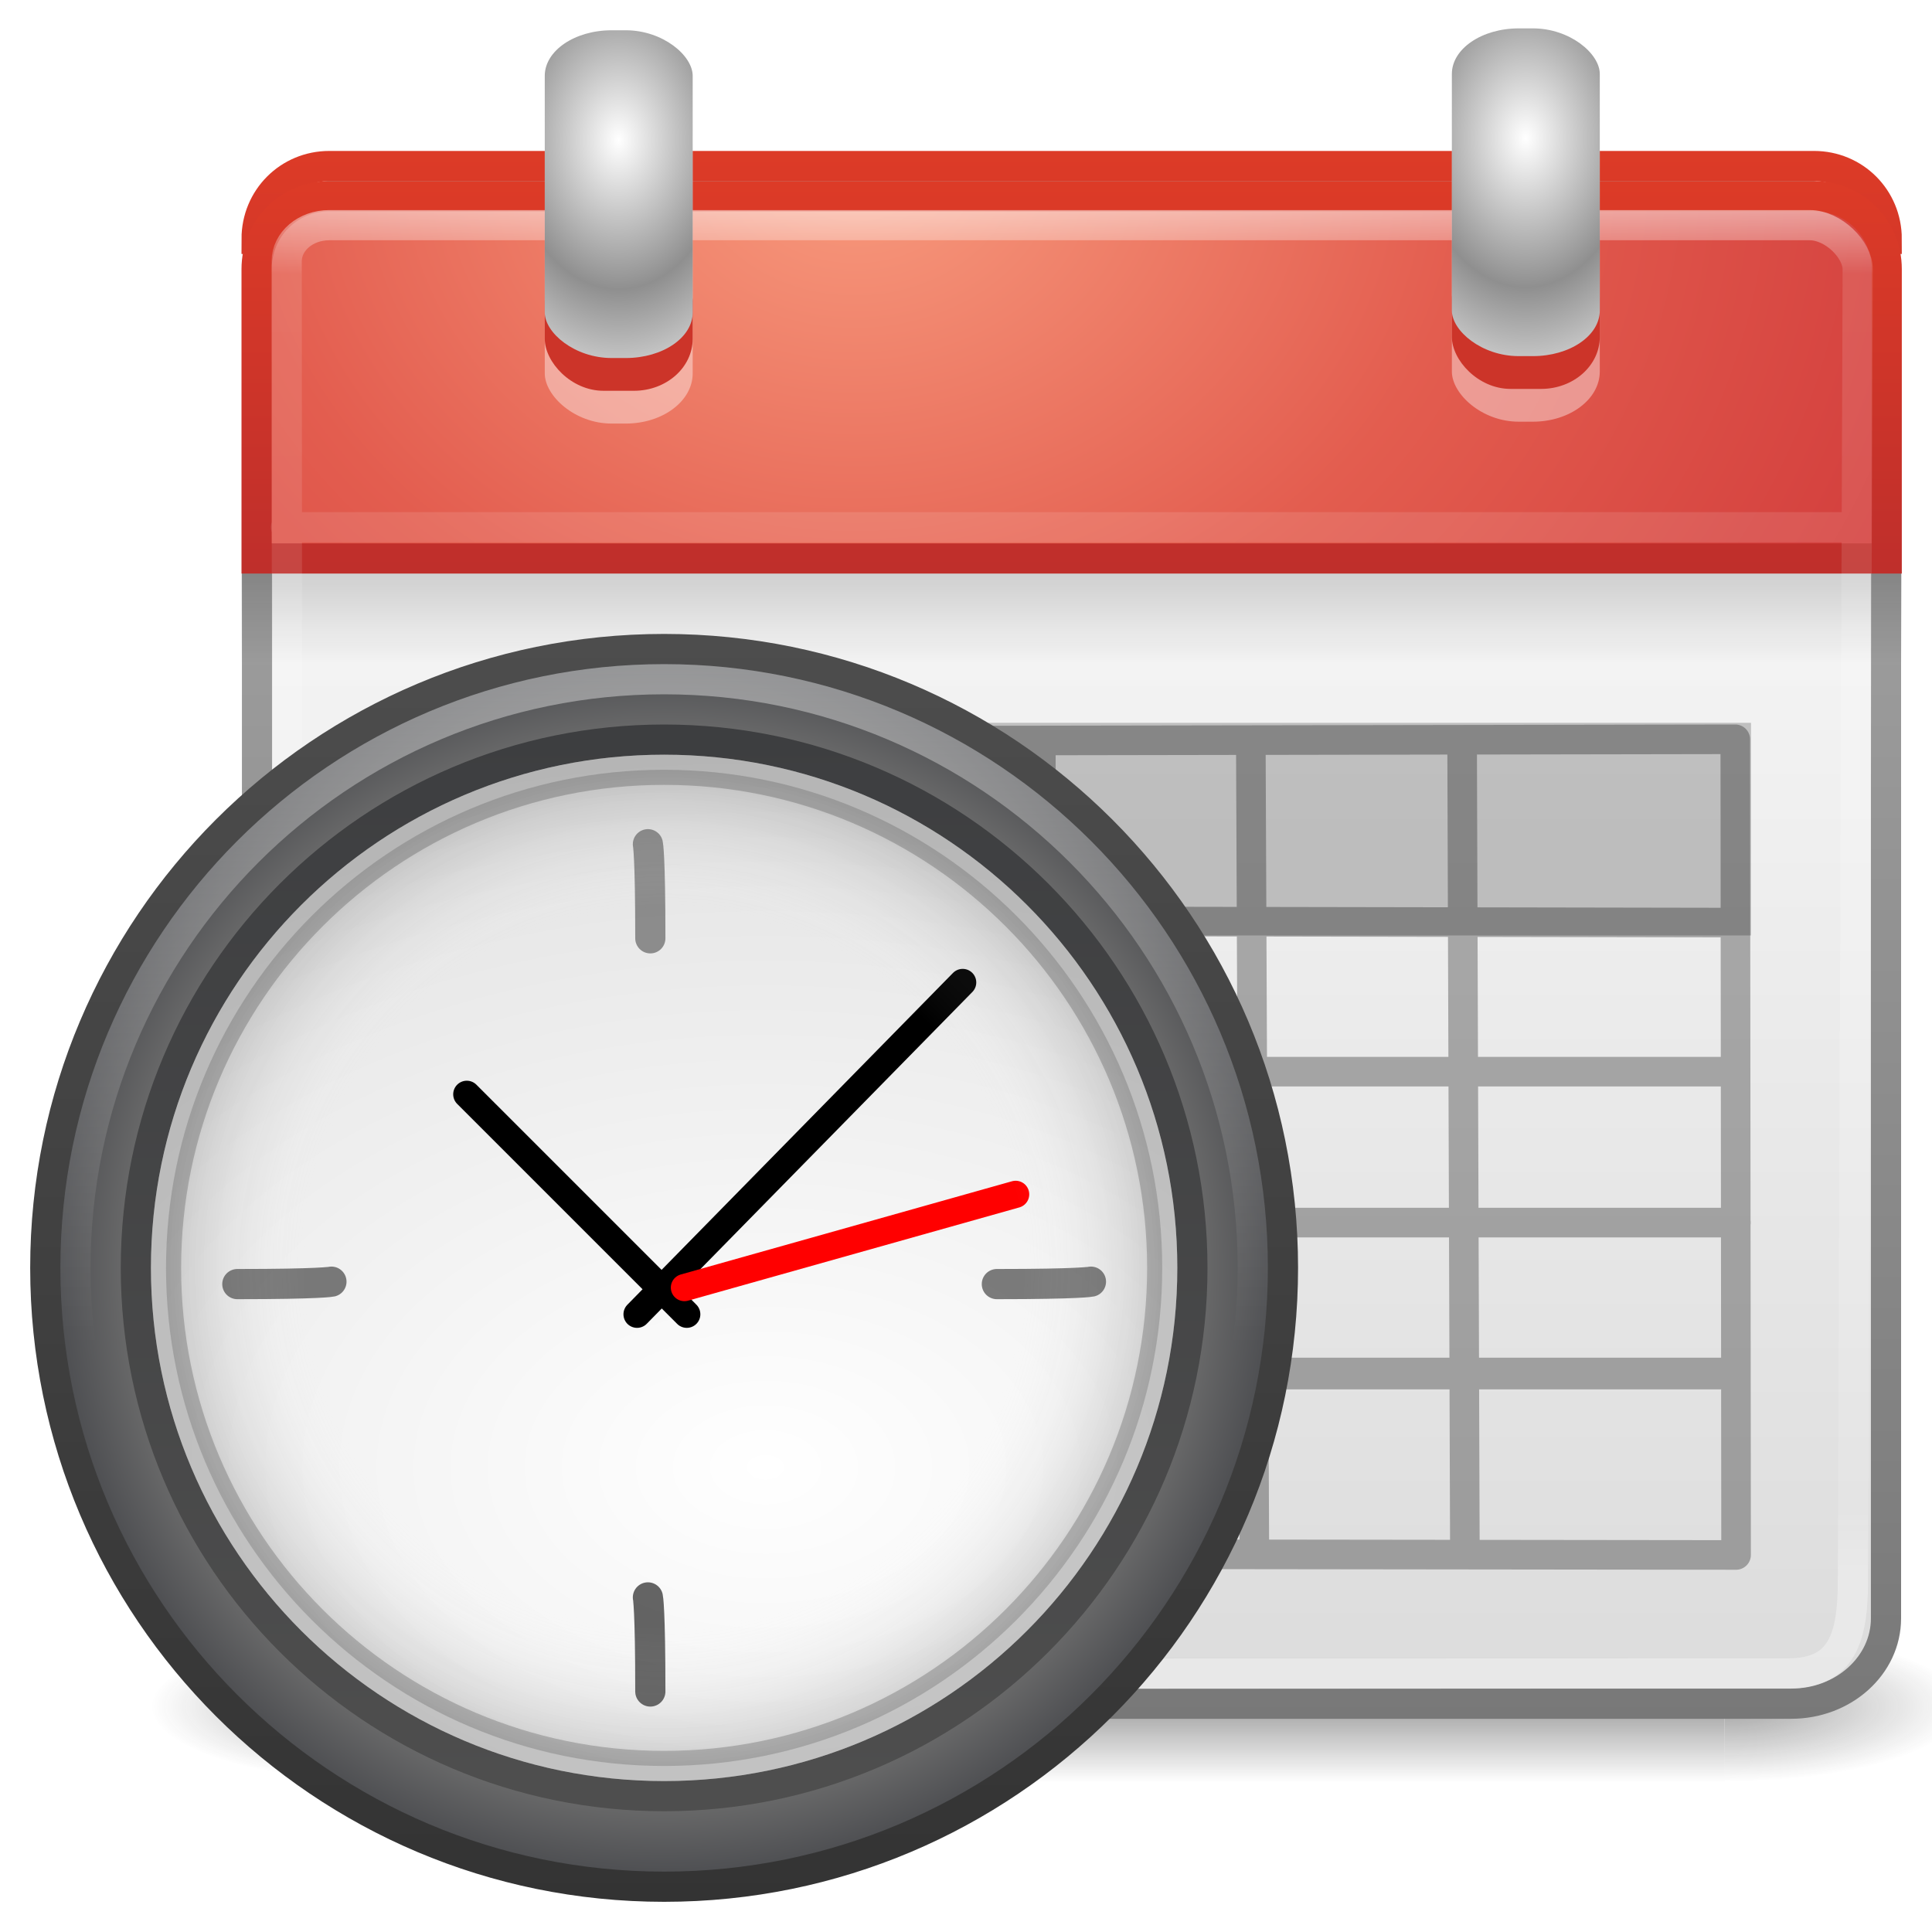 <?xml version="1.0" encoding="UTF-8" standalone="no"?>
<!-- Created with Inkscape (http://www.inkscape.org/) -->

<svg
   xmlns:dc="http://purl.org/dc/elements/1.1/"
   xmlns:cc="http://creativecommons.org/ns#"
   xmlns:rdf="http://www.w3.org/1999/02/22-rdf-syntax-ns#"
   xmlns:svg="http://www.w3.org/2000/svg"
   xmlns="http://www.w3.org/2000/svg"
   xmlns:xlink="http://www.w3.org/1999/xlink"
   xmlns:sodipodi="http://sodipodi.sourceforge.net/DTD/sodipodi-0.dtd"
   xmlns:inkscape="http://www.inkscape.org/namespaces/inkscape"
   width="64px"
   height="64px"
   id="svg3998"
   version="1.1"
   inkscape:version="0.48.4 r9939"
   sodipodi:docname="ximian-evolution-calendar.svg">
  <defs
     id="defs4000">
    <radialGradient
       inkscape:collect="always"
       xlink:href="#linearGradient3520-7-3"
       id="radialGradient3126"
       gradientUnits="userSpaceOnUse"
       gradientTransform="matrix(1.782,-2.869678e-8,6.124942e-8,2.47,22.593,-4.571)"
       spreadMethod="reflect"
       cx="14"
       cy="4.918"
       fx="14"
       fy="4.918"
       r="2" />
    <linearGradient
       id="linearGradient3520-7-3">
      <stop
         id="stop3522-6-2"
         style="stop-color:#ffffff;stop-opacity:1"
         offset="0" />
      <stop
         id="stop3524-4-7"
         style="stop-color:#8f8f8f;stop-opacity:1"
         offset="1" />
    </linearGradient>
    <radialGradient
       inkscape:collect="always"
       xlink:href="#linearGradient3520-7"
       id="radialGradient3131"
       gradientUnits="userSpaceOnUse"
       gradientTransform="matrix(1.782,-2.869678e-8,6.124942e-8,2.47,-7.457,-4.508)"
       spreadMethod="reflect"
       cx="14"
       cy="4.918"
       fx="14"
       fy="4.918"
       r="2" />
    <linearGradient
       id="linearGradient3520-7">
      <stop
         id="stop3522-6"
         style="stop-color:#ffffff;stop-opacity:1"
         offset="0" />
      <stop
         id="stop3524-4"
         style="stop-color:#8f8f8f;stop-opacity:1"
         offset="1" />
    </linearGradient>
    <linearGradient
       y2="43"
       x2="24"
       y1="5"
       x1="24"
       gradientTransform="matrix(1.41,0,0,1.198,-1.256,3.868)"
       gradientUnits="userSpaceOnUse"
       id="linearGradient3844"
       xlink:href="#linearGradient3879-8-9"
       inkscape:collect="always" />
    <linearGradient
       id="linearGradient3879-8-9">
      <stop
         id="stop3881-3-3"
         style="stop-color:#ffffff;stop-opacity:1"
         offset="0" />
      <stop
         id="stop3883-9-8"
         style="stop-color:#ffffff;stop-opacity:0.235"
         offset="0.049" />
      <stop
         id="stop3885-1-1"
         style="stop-color:#ffffff;stop-opacity:0.157"
         offset="0.951" />
      <stop
         id="stop3887-7-0"
         style="stop-color:#ffffff;stop-opacity:0.392"
         offset="1" />
    </linearGradient>
    <linearGradient
       y2="19.963"
       x2="23.954"
       y1="15.999"
       x1="23.954"
       gradientTransform="matrix(1.375,0,0,0.75,-0.5,10)"
       gradientUnits="userSpaceOnUse"
       id="linearGradient3066"
       xlink:href="#linearGradient3510"
       inkscape:collect="always" />
    <linearGradient
       id="linearGradient3510">
      <stop
         id="stop3512"
         style="stop-color:#000000;stop-opacity:1"
         offset="0" />
      <stop
         id="stop3514"
         style="stop-color:#000000;stop-opacity:0"
         offset="1" />
    </linearGradient>
    <radialGradient
       inkscape:collect="always"
       xlink:href="#linearGradient3357-2"
       id="radialGradient3142"
       gradientUnits="userSpaceOnUse"
       gradientTransform="matrix(0,2.099,-2.569,-8.4391717e-8,44.755,1.42)"
       cx="3.305"
       cy="7.565"
       fx="3.305"
       fy="7.565"
       r="20" />
    <linearGradient
       id="linearGradient3357-2">
      <stop
         id="stop3359-7"
         style="stop-color:#f89b7e;stop-opacity:1"
         offset="0" />
      <stop
         id="stop3361-4"
         style="stop-color:#e35d4f;stop-opacity:1"
         offset="0.397" />
      <stop
         id="stop3363-5"
         style="stop-color:#c6262e;stop-opacity:1"
         offset="1" />
    </linearGradient>
    <linearGradient
       inkscape:collect="always"
       xlink:href="#linearGradient2490-9"
       id="linearGradient3144"
       gradientUnits="userSpaceOnUse"
       gradientTransform="matrix(1.086,0,0,1.088,0.613,4.603)"
       x1="24"
       y1="43.67"
       x2="24"
       y2="3.899" />
    <linearGradient
       id="linearGradient2490-9">
      <stop
         id="stop2492-5"
         style="stop-color:#791235;stop-opacity:1"
         offset="0" />
      <stop
         id="stop2494-8"
         style="stop-color:#dd3b27;stop-opacity:1"
         offset="1" />
    </linearGradient>
    <linearGradient
       y2="3.899"
       x2="24"
       y1="43.67"
       x1="24"
       gradientTransform="matrix(1.086,0,0,1.088,0.613,3.603)"
       gradientUnits="userSpaceOnUse"
       id="linearGradient3862"
       xlink:href="#linearGradient2490-9-6"
       inkscape:collect="always" />
    <linearGradient
       id="linearGradient2490-9-6">
      <stop
         id="stop2492-5-6"
         style="stop-color:#791235;stop-opacity:1"
         offset="0" />
      <stop
         id="stop2494-8-8"
         style="stop-color:#dd3b27;stop-opacity:1"
         offset="1" />
    </linearGradient>
    <linearGradient
       inkscape:collect="always"
       xlink:href="#linearGradient3879-8"
       id="linearGradient3139"
       gradientUnits="userSpaceOnUse"
       gradientTransform="matrix(1.41,0,0,1.198,-1.256,3.868)"
       x1="24"
       y1="5"
       x2="24"
       y2="43" />
    <linearGradient
       id="linearGradient3879-8">
      <stop
         id="stop3881-3"
         style="stop-color:#ffffff;stop-opacity:1"
         offset="0" />
      <stop
         id="stop3883-9"
         style="stop-color:#ffffff;stop-opacity:0.235"
         offset="0.049" />
      <stop
         id="stop3885-1"
         style="stop-color:#ffffff;stop-opacity:0.157"
         offset="0.951" />
      <stop
         id="stop3887-7"
         style="stop-color:#ffffff;stop-opacity:0.392"
         offset="1" />
    </linearGradient>
    <linearGradient
       inkscape:collect="always"
       xlink:href="#linearGradient3600-8"
       id="linearGradient3147"
       gradientUnits="userSpaceOnUse"
       gradientTransform="matrix(1.406,0,0,1.266,-0.815,3.12)"
       x1="19.36"
       y1="16.138"
       x2="19.36"
       y2="44.984" />
    <linearGradient
       id="linearGradient3600-8">
      <stop
         id="stop3602-9"
         style="stop-color:#f4f4f4;stop-opacity:1"
         offset="0" />
      <stop
         id="stop3604-0"
         style="stop-color:#dbdbdb;stop-opacity:1"
         offset="1" />
    </linearGradient>
    <linearGradient
       inkscape:collect="always"
       xlink:href="#linearGradient3104-6"
       id="linearGradient3149"
       gradientUnits="userSpaceOnUse"
       gradientTransform="matrix(1.406,0,0,1.266,-0.815,4.345)"
       x1="24"
       y1="44"
       x2="24"
       y2="3.89" />
    <linearGradient
       id="linearGradient3104-6">
      <stop
         id="stop3106-5"
         style="stop-color:#787878;stop-opacity:1"
         offset="0" />
      <stop
         id="stop3108-8"
         style="stop-color:#aaaaaa;stop-opacity:1"
         offset="1" />
    </linearGradient>
    <radialGradient
       cx="4.993"
       cy="43.5"
       r="2.5"
       fx="4.993"
       fy="43.5"
       id="radialGradient2873-966-168-714"
       xlink:href="#linearGradient3688-166-749-654"
       gradientUnits="userSpaceOnUse"
       gradientTransform="matrix(2.004,0,0,1.4,27.988,-17.4)" />
    <linearGradient
       id="linearGradient3688-166-749-654">
      <stop
         id="stop3088"
         style="stop-color:#181818;stop-opacity:1"
         offset="0" />
      <stop
         id="stop3090"
         style="stop-color:#181818;stop-opacity:0"
         offset="1" />
    </linearGradient>
    <radialGradient
       cx="4.993"
       cy="43.5"
       r="2.5"
       fx="4.993"
       fy="43.5"
       id="radialGradient2875-742-326-419"
       xlink:href="#linearGradient3688-464-309-604"
       gradientUnits="userSpaceOnUse"
       gradientTransform="matrix(2.004,0,0,1.4,-20.012,-104.4)" />
    <linearGradient
       id="linearGradient3688-464-309-604">
      <stop
         id="stop3094"
         style="stop-color:#181818;stop-opacity:1"
         offset="0" />
      <stop
         id="stop3096"
         style="stop-color:#181818;stop-opacity:0"
         offset="1" />
    </linearGradient>
    <linearGradient
       x1="25.058"
       y1="47.028"
       x2="25.058"
       y2="39.999"
       id="linearGradient2877-634-617-908"
       xlink:href="#linearGradient3702-501-757-795"
       gradientUnits="userSpaceOnUse" />
    <linearGradient
       id="linearGradient3702-501-757-795">
      <stop
         id="stop3100"
         style="stop-color:#181818;stop-opacity:0"
         offset="0" />
      <stop
         id="stop3102"
         style="stop-color:#181818;stop-opacity:1"
         offset="0.5" />
      <stop
         id="stop3104"
         style="stop-color:#181818;stop-opacity:0"
         offset="1" />
    </linearGradient>
    <radialGradient
       gradientTransform="matrix(2.165,0,0,0.753,-111.565,36.518)"
       gradientUnits="userSpaceOnUse"
       xlink:href="#linearGradient8838"
       id="radialGradient3225"
       fy="4.625"
       fx="62.625"
       r="10.625"
       cy="4.625"
       cx="62.625" />
    <linearGradient
       id="linearGradient8838">
      <stop
         offset="0"
         style="stop-color:#000000;stop-opacity:1"
         id="stop8840" />
      <stop
         offset="1"
         style="stop-color:#000000;stop-opacity:0"
         id="stop8842" />
    </linearGradient>
    <radialGradient
       gradientTransform="matrix(0.953,0,0,0.953,1.124,1.123)"
       gradientUnits="userSpaceOnUse"
       xlink:href="#linearGradient3334-995-903-143-677-209-356-728"
       id="radialGradient3220"
       fy="24.003"
       fx="24.012"
       r="21"
       cy="24.003"
       cx="24.012" />
    <linearGradient
       id="linearGradient3334-995-903-143-677-209-356-728">
      <stop
         offset="0"
         style="stop-color:#808080;stop-opacity:1"
         id="stop5026" />
      <stop
         offset="0.873"
         style="stop-color:#6d6d6d;stop-opacity:1"
         id="stop5028" />
      <stop
         offset="1"
         style="stop-color:#4f5053;stop-opacity:1"
         id="stop5030" />
    </linearGradient>
    <linearGradient
       gradientUnits="userSpaceOnUse"
       xlink:href="#linearGradient3227"
       id="linearGradient3222"
       y2="45.184"
       x2="7.554"
       y1="3"
       x1="7.554" />
    <linearGradient
       id="linearGradient3227">
      <stop
         offset="0"
         style="stop-color:#4d4d4d;stop-opacity:1"
         id="stop3229" />
      <stop
         offset="1"
         style="stop-color:#333333;stop-opacity:1"
         id="stop3231" />
    </linearGradient>
    <radialGradient
       gradientTransform="matrix(1.7637903e-8,1.773,-2.659,2.6451386e-8,59.48,-17.999)"
       gradientUnits="userSpaceOnUse"
       xlink:href="#linearGradient3268"
       id="radialGradient3215"
       fy="12.08"
       fx="27.412"
       r="18"
       cy="12.08"
       cx="27.412" />
    <linearGradient
       id="linearGradient3268">
      <stop
         offset="0"
         style="stop-color:#ffffff;stop-opacity:1"
         id="stop3270" />
      <stop
         offset="1"
         style="stop-color:#d8d8d8;stop-opacity:1"
         id="stop3272" />
    </linearGradient>
    <linearGradient
       gradientTransform="matrix(1.061,0,0,1.061,-1.455,-1.455)"
       gradientUnits="userSpaceOnUse"
       xlink:href="#linearGradient2480"
       id="linearGradient3217"
       y2="40.32"
       x2="29.05"
       y1="7.028"
       x1="29.05" />
    <linearGradient
       id="linearGradient2480">
      <stop
         offset="0"
         style="stop-color:#3d3e40;stop-opacity:1"
         id="stop2482" />
      <stop
         offset="1"
         style="stop-color:#4e4e4e;stop-opacity:1"
         id="stop2484" />
    </linearGradient>
    <linearGradient
       gradientTransform="translate(-0.398,0.398)"
       gradientUnits="userSpaceOnUse"
       xlink:href="#linearGradient3996"
       id="linearGradient3212"
       y2="26.091"
       x2="24.398"
       y1="3.602"
       x1="24.398" />
    <linearGradient
       id="linearGradient3996">
      <stop
         offset="0"
         style="stop-color:#ffffff;stop-opacity:1"
         id="stop3998" />
      <stop
         offset="1"
         style="stop-color:#ffffff;stop-opacity:0"
         id="stop4000" />
    </linearGradient>
    <radialGradient
       gradientUnits="userSpaceOnUse"
       xlink:href="#linearGradient3301"
       id="radialGradient3199"
       fy="24"
       fx="24"
       r="17"
       cy="24"
       cx="24" />
    <linearGradient
       id="linearGradient3301">
      <stop
         offset="0"
         style="stop-color:#ffffff;stop-opacity:0"
         id="stop3303" />
      <stop
         offset="0.7"
         style="stop-color:#ffffff;stop-opacity:0"
         id="stop3309" />
      <stop
         offset="1"
         style="stop-color:#000000;stop-opacity:1"
         id="stop3305" />
    </linearGradient>
    <linearGradient
       gradientTransform="matrix(1,0,0,-1,1e-6,48)"
       gradientUnits="userSpaceOnUse"
       xlink:href="#linearGradient3708"
       id="linearGradient3201"
       y2="26.494"
       x2="29.05"
       y1="7.028"
       x1="29.05" />
    <linearGradient
       id="linearGradient3708">
      <stop
         offset="0"
         style="stop-color:#000000;stop-opacity:1"
         id="stop3710-0" />
      <stop
         offset="1"
         style="stop-color:#000000;stop-opacity:1"
         id="stop3712" />
    </linearGradient>
    <radialGradient
       r="17"
       fy="24"
       fx="24"
       cy="24"
       cx="24"
       gradientUnits="userSpaceOnUse"
       id="radialGradient3206"
       xlink:href="#linearGradient3301"
       inkscape:collect="always" />
    <linearGradient
       y2="26.494"
       x2="29.05"
       y1="7.028"
       x1="29.05"
       gradientTransform="matrix(1,0,0,-1,1e-6,48)"
       gradientUnits="userSpaceOnUse"
       id="linearGradient3208"
       xlink:href="#linearGradient3708"
       inkscape:collect="always" />
    <radialGradient
       inkscape:collect="always"
       xlink:href="#linearGradient3688-166-749-654"
       id="radialGradient3185"
       gradientUnits="userSpaceOnUse"
       gradientTransform="matrix(2.004,0,0,1.4,27.988,-17.4)"
       cx="4.993"
       cy="43.5"
       fx="4.993"
       fy="43.5"
       r="2.5" />
    <radialGradient
       inkscape:collect="always"
       xlink:href="#linearGradient3688-464-309-604"
       id="radialGradient3187"
       gradientUnits="userSpaceOnUse"
       gradientTransform="matrix(2.004,0,0,1.4,-20.012,-104.4)"
       cx="4.993"
       cy="43.5"
       fx="4.993"
       fy="43.5"
       r="2.5" />
    <linearGradient
       inkscape:collect="always"
       xlink:href="#linearGradient3702-501-757-795"
       id="linearGradient3189"
       gradientUnits="userSpaceOnUse"
       x1="25.058"
       y1="47.028"
       x2="25.058"
       y2="39.999" />
    <linearGradient
       inkscape:collect="always"
       xlink:href="#linearGradient3600-8"
       id="linearGradient3191"
       gradientUnits="userSpaceOnUse"
       gradientTransform="matrix(1.406,0,0,1.266,-0.815,3.12)"
       x1="19.36"
       y1="16.138"
       x2="19.36"
       y2="44.984" />
    <linearGradient
       inkscape:collect="always"
       xlink:href="#linearGradient3104-6"
       id="linearGradient3193"
       gradientUnits="userSpaceOnUse"
       gradientTransform="matrix(1.406,0,0,1.266,-0.815,4.345)"
       x1="24"
       y1="44"
       x2="24"
       y2="3.89" />
    <linearGradient
       inkscape:collect="always"
       xlink:href="#linearGradient3879-8"
       id="linearGradient3195"
       gradientUnits="userSpaceOnUse"
       gradientTransform="matrix(1.41,0,0,1.198,-1.256,3.868)"
       x1="24"
       y1="5"
       x2="24"
       y2="43" />
    <linearGradient
       inkscape:collect="always"
       xlink:href="#linearGradient2490-9-6"
       id="linearGradient3197"
       gradientUnits="userSpaceOnUse"
       gradientTransform="matrix(1.086,0,0,1.088,0.613,3.603)"
       x1="24"
       y1="43.67"
       x2="24"
       y2="3.899" />
    <radialGradient
       inkscape:collect="always"
       xlink:href="#linearGradient3357-2"
       id="radialGradient3200"
       gradientUnits="userSpaceOnUse"
       gradientTransform="matrix(0,2.099,-2.569,-8.4391717e-8,44.755,1.42)"
       cx="3.305"
       cy="7.565"
       fx="3.305"
       fy="7.565"
       r="20" />
    <linearGradient
       inkscape:collect="always"
       xlink:href="#linearGradient2490-9"
       id="linearGradient3202"
       gradientUnits="userSpaceOnUse"
       gradientTransform="matrix(1.086,0,0,1.088,0.613,4.603)"
       x1="24"
       y1="43.67"
       x2="24"
       y2="3.899" />
    <linearGradient
       inkscape:collect="always"
       xlink:href="#linearGradient3510"
       id="linearGradient3204"
       gradientUnits="userSpaceOnUse"
       gradientTransform="matrix(1.375,0,0,0.75,-0.5,10)"
       x1="23.954"
       y1="15.999"
       x2="23.954"
       y2="19.963" />
    <linearGradient
       inkscape:collect="always"
       xlink:href="#linearGradient3879-8-9"
       id="linearGradient3206"
       gradientUnits="userSpaceOnUse"
       gradientTransform="matrix(1.41,0,0,1.198,-1.256,3.868)"
       x1="24"
       y1="5"
       x2="24"
       y2="43" />
    <radialGradient
       inkscape:collect="always"
       xlink:href="#linearGradient3520-7"
       id="radialGradient3208"
       gradientUnits="userSpaceOnUse"
       gradientTransform="matrix(1.782,-2.869678e-8,6.124942e-8,2.47,-7.457,-4.508)"
       spreadMethod="reflect"
       cx="14"
       cy="4.918"
       fx="14"
       fy="4.918"
       r="2" />
    <radialGradient
       inkscape:collect="always"
       xlink:href="#linearGradient3520-7-3"
       id="radialGradient3210"
       gradientUnits="userSpaceOnUse"
       gradientTransform="matrix(1.782,-2.869678e-8,6.124942e-8,2.47,22.593,-4.571)"
       spreadMethod="reflect"
       cx="14"
       cy="4.918"
       fx="14"
       fy="4.918"
       r="2" />
    <radialGradient
       inkscape:collect="always"
       xlink:href="#linearGradient3301"
       id="radialGradient3213"
       gradientUnits="userSpaceOnUse"
       cx="24"
       cy="24"
       fx="24"
       fy="24"
       r="17"
       gradientTransform="translate(3.2e-6,15)" />
    <linearGradient
       inkscape:collect="always"
       xlink:href="#linearGradient3708"
       id="linearGradient3215"
       gradientUnits="userSpaceOnUse"
       gradientTransform="matrix(1,0,0,-1,4.2e-6,63)"
       x1="29.05"
       y1="7.028"
       x2="29.05"
       y2="26.494" />
    <linearGradient
       inkscape:collect="always"
       xlink:href="#linearGradient3996"
       id="linearGradient3225"
       gradientUnits="userSpaceOnUse"
       gradientTransform="translate(-0.398,15.398)"
       x1="24.398"
       y1="3.602"
       x2="24.398"
       y2="26.091" />
    <radialGradient
       inkscape:collect="always"
       xlink:href="#linearGradient3268"
       id="radialGradient3228"
       gradientUnits="userSpaceOnUse"
       gradientTransform="matrix(1.7637903e-8,1.773,-2.659,2.6451386e-8,59.48,-2.999)"
       cx="27.412"
       cy="12.08"
       fx="27.412"
       fy="12.08"
       r="18" />
    <linearGradient
       inkscape:collect="always"
       xlink:href="#linearGradient2480"
       id="linearGradient3230"
       gradientUnits="userSpaceOnUse"
       gradientTransform="matrix(1.061,0,0,1.061,-1.455,13.545)"
       x1="29.05"
       y1="7.028"
       x2="29.05"
       y2="40.32" />
    <radialGradient
       inkscape:collect="always"
       xlink:href="#linearGradient3334-995-903-143-677-209-356-728"
       id="radialGradient3233"
       gradientUnits="userSpaceOnUse"
       gradientTransform="matrix(0.953,0,0,0.953,1.124,16.123)"
       cx="24.012"
       cy="24.003"
       fx="24.012"
       fy="24.003"
       r="21" />
    <linearGradient
       inkscape:collect="always"
       xlink:href="#linearGradient3227"
       id="linearGradient3235"
       gradientUnits="userSpaceOnUse"
       x1="7.554"
       y1="3"
       x2="7.554"
       y2="45.184"
       gradientTransform="translate(3.2e-6,15)" />
    <radialGradient
       inkscape:collect="always"
       xlink:href="#linearGradient8838"
       id="radialGradient3238"
       gradientUnits="userSpaceOnUse"
       gradientTransform="matrix(2.165,0,0,0.753,-111.565,51.518)"
       cx="62.625"
       cy="4.625"
       fx="62.625"
       fy="4.625"
       r="10.625" />
    <radialGradient
       inkscape:collect="always"
       xlink:href="#linearGradient3334-995-903-143-677-209-356-728"
       id="radialGradient3253"
       gradientUnits="userSpaceOnUse"
       gradientTransform="matrix(0.953,0,0,0.953,1.124,16.123)"
       cx="24.012"
       cy="24.003"
       fx="24.012"
       fy="24.003"
       r="21" />
    <linearGradient
       inkscape:collect="always"
       xlink:href="#linearGradient3227"
       id="linearGradient3255"
       gradientUnits="userSpaceOnUse"
       gradientTransform="translate(3.2e-6,15)"
       x1="7.554"
       y1="3"
       x2="7.554"
       y2="45.184" />
    <radialGradient
       inkscape:collect="always"
       xlink:href="#linearGradient3268"
       id="radialGradient3257"
       gradientUnits="userSpaceOnUse"
       gradientTransform="matrix(1.7637903e-8,1.773,-2.659,2.6451386e-8,59.48,-2.999)"
       cx="27.412"
       cy="12.08"
       fx="27.412"
       fy="12.08"
       r="18" />
    <linearGradient
       inkscape:collect="always"
       xlink:href="#linearGradient2480"
       id="linearGradient3259"
       gradientUnits="userSpaceOnUse"
       gradientTransform="matrix(1.061,0,0,1.061,-1.455,13.545)"
       x1="29.05"
       y1="7.028"
       x2="29.05"
       y2="40.32" />
    <linearGradient
       inkscape:collect="always"
       xlink:href="#linearGradient3996"
       id="linearGradient3261"
       gradientUnits="userSpaceOnUse"
       gradientTransform="translate(-0.398,15.398)"
       x1="24.398"
       y1="3.602"
       x2="24.398"
       y2="26.091" />
    <radialGradient
       inkscape:collect="always"
       xlink:href="#linearGradient3301"
       id="radialGradient3263"
       gradientUnits="userSpaceOnUse"
       gradientTransform="translate(3.2e-6,15)"
       cx="24"
       cy="24"
       fx="24"
       fy="24"
       r="17" />
    <linearGradient
       inkscape:collect="always"
       xlink:href="#linearGradient3708"
       id="linearGradient3265"
       gradientUnits="userSpaceOnUse"
       gradientTransform="matrix(1,0,0,-1,4.2e-6,63)"
       x1="29.05"
       y1="7.028"
       x2="29.05"
       y2="26.494" />
  </defs>
  <sodipodi:namedview
     id="base"
     pagecolor="#ffffff"
     bordercolor="#666666"
     borderopacity="1.0"
     inkscape:pageopacity="0.0"
     inkscape:pageshadow="2"
     inkscape:zoom="5.5"
     inkscape:cx="32.363636"
     inkscape:cy="32"
     inkscape:current-layer="layer1"
     showgrid="true"
     inkscape:document-units="px"
     inkscape:grid-bbox="true"
     inkscape:window-width="1160"
     inkscape:window-height="754"
     inkscape:window-x="532"
     inkscape:window-y="135"
     inkscape:window-maximized="0" />
  <g
     id="layer1"
     inkscape:label="Layer 1"
     inkscape:groupmode="layer">
    <g
       id="g3163"
       transform="translate(3,-3)">
      <g
         transform="matrix(1.5,0,0,0.556,-4,35.889)"
         id="g2036"
         style="display:inline">
        <g
           transform="matrix(1.053,0,0,1.286,-1.263,-13.429)"
           id="g3712"
           style="opacity:0.4">
          <rect
             width="5"
             height="7"
             x="38"
             y="40"
             id="rect2801"
             style="fill:url(#radialGradient3185);fill-opacity:1;stroke:none" />
          <rect
             width="5"
             height="7"
             x="-10"
             y="-47"
             transform="scale(-1,-1)"
             id="rect3696"
             style="fill:url(#radialGradient3187);fill-opacity:1;stroke:none" />
          <rect
             width="28"
             height="7"
             x="10"
             y="40"
             id="rect3700"
             style="fill:url(#linearGradient3189);fill-opacity:1;stroke:none" />
        </g>
      </g>
      <rect
         width="53.962"
         height="50.029"
         rx="3.139"
         ry="2.827"
         x="5.514"
         y="9.408"
         id="rect5505-5"
         style="fill:url(#linearGradient3191);fill-opacity:1;stroke:url(#linearGradient3193);stroke-width:1;stroke-linecap:round;stroke-linejoin:round;stroke-miterlimit:4;stroke-opacity:1;stroke-dasharray:none;stroke-dashoffset:0" />
      <path
         sodipodi:nodetypes="ssssssssscc"
         d="m 7.906,10.459 49.042,0 c 0.781,0 1.594,0.807 1.591,1.471 l -0.159,43.486 c -0.007,1.823 -0.356,3.015 -2.114,3.016 L 8.742,58.459 C 7.438,58.46 6.529,57.282 6.529,56.618 L 6.497,11.657 c -4.746e-4,-0.664 0.629,-1.198 1.41,-1.198 z m 50.293,10.005 -51.725,0"
         id="rect6741-2-6-7"
         style="opacity:0.5;fill:none;stroke:url(#linearGradient3195);stroke-width:1;stroke-linecap:round;stroke-linejoin:round;stroke-miterlimit:4;stroke-opacity:1;stroke-dasharray:none;stroke-dashoffset:0"
         inkscape:connector-curvature="0" />
      <path
         sodipodi:nodetypes="ccccccccccccccccccccc"
         d="m 10.52,27.565 43.963,-0.075 0.027,27.02 -44.02,-0.053 z m 0.008,15.935 43.977,0 m -43.977,-5 43.913,0 m -43.913,-5.017 43.852,0.079 M 45.435,27.75 45.526,54.408 M 38.435,27.592 38.552,54.408 m -7.073,-26.703 0.034,26.716 m -7.012,-26.807 -0.074,26.793 M 17.532,27.524 17.478,54.498"
         id="rect3858"
         style="opacity:0.3;color:#000000;fill:none;stroke:#000000;stroke-width:0.98;stroke-linecap:round;stroke-linejoin:round;stroke-miterlimit:4;stroke-opacity:1;stroke-dashoffset:0;marker:none;visibility:visible;display:inline;overflow:visible;enable-background:accumulate"
         inkscape:connector-curvature="0" />
      <path
         id="rect4188-6"
         d="m 10.5,48.5 44,0 z"
         style="fill:#9f9f9f;fill-opacity:1;stroke:#9f9f9f;stroke-width:1.049;stroke-miterlimit:4;stroke-opacity:1"
         inkscape:connector-curvature="0"
         sodipodi:nodetypes="ccc" />
      <rect
         width="45.008"
         height="7.044"
         x="9.996"
         y="26.944"
         id="rect3982-2-7"
         style="opacity:0.208;color:#000000;fill:#000000;fill-opacity:1;stroke:none;stroke-width:1;marker:none;visibility:visible;display:inline;overflow:visible;enable-background:accumulate" />
      <path
         sodipodi:nodetypes="sccss"
         d="M 7.91,8.5 C 6.567,8.5 5.5,9.568 5.5,10.914 l 54,10e-7 c 0,-1.345 -1.067,-2.414 -2.41,-2.414 z"
         id="rect2424-5-0"
         style="fill:none;stroke:url(#linearGradient3197);stroke-width:1;stroke-linecap:butt;stroke-linejoin:miter;stroke-miterlimit:4;stroke-opacity:1;stroke-dasharray:none;stroke-dashoffset:0"
         inkscape:connector-curvature="0" />
      <path
         sodipodi:nodetypes="ssccsss"
         d="M 7.91,9.5 C 6.567,9.5 5.5,10.568 5.5,11.914 l 0,9.586 54,0 0,-9.586 c 0,-1.345 -1.067,-2.414 -2.41,-2.414 z"
         id="rect2424-5"
         style="fill:url(#radialGradient3200);fill-opacity:1;stroke:url(#linearGradient3202);stroke-width:1;stroke-linecap:butt;stroke-linejoin:miter;stroke-miterlimit:4;stroke-opacity:1;stroke-dasharray:none;stroke-dashoffset:0"
         inkscape:connector-curvature="0" />
      <rect
         width="55"
         height="3"
         rx="0"
         ry="0"
         x="5"
         y="22"
         id="rect3508"
         style="opacity:0.15;fill:url(#linearGradient3204);fill-opacity:1;fill-rule:nonzero;stroke:none;stroke-width:1;marker:none;visibility:visible;display:inline;overflow:visible;enable-background:accumulate" />
      <path
         sodipodi:nodetypes="ssssssssscc"
         d="m 7.906,10.459 49.042,0 c 0.781,0 1.594,0.807 1.591,1.471 l -0.159,43.486 c -0.007,1.823 -0.356,3.015 -2.114,3.016 L 8.742,58.459 C 7.438,58.46 6.529,57.282 6.529,56.618 L 6.497,11.657 c -4.746e-4,-0.664 0.629,-1.198 1.41,-1.198 z m 50.293,10.005 -51.725,0"
         id="rect6741-2-6-7-9"
         style="opacity:0.5;fill:none;stroke:url(#linearGradient3206);stroke-width:1;stroke-linecap:round;stroke-linejoin:round;stroke-miterlimit:4;stroke-opacity:1;stroke-dasharray:none;stroke-dashoffset:0"
         inkscape:connector-curvature="0" />
      <rect
         width="4.9"
         height="11.943"
         rx="2.216"
         ry="1.662"
         x="15.046"
         y="5.088"
         id="rect3497-7"
         style="opacity:0.4;fill:#ffffff;fill-opacity:1;fill-rule:nonzero;stroke:none;stroke-width:1;marker:none;visibility:visible;display:inline;overflow:visible;enable-background:accumulate" />
      <rect
         width="4.9"
         height="4.677"
         rx="1.944"
         ry="1.723"
         x="15.046"
         y="11.268"
         id="rect3493-1"
         style="fill:#cc3429;fill-opacity:1;fill-rule:nonzero;stroke:none;stroke-width:1;marker:none;visibility:visible;display:inline;overflow:visible;enable-background:accumulate" />
      <rect
         width="4.9"
         height="10.857"
         rx="2.216"
         ry="1.51"
         x="15.046"
         y="4.003"
         id="rect3483-3"
         style="fill:url(#radialGradient3208);fill-opacity:1;fill-rule:nonzero;stroke:none;stroke-width:1;marker:none;visibility:visible;display:inline;overflow:visible;enable-background:accumulate" />
      <rect
         width="4.9"
         height="11.943"
         rx="2.216"
         ry="1.662"
         x="45.095"
         y="5.026"
         id="rect3497-7-9"
         style="opacity:0.4;fill:#ffffff;fill-opacity:1;fill-rule:nonzero;stroke:none;stroke-width:1;marker:none;visibility:visible;display:inline;overflow:visible;enable-background:accumulate" />
      <rect
         width="4.9"
         height="4.677"
         rx="1.944"
         ry="1.723"
         x="45.095"
         y="11.206"
         id="rect3493-1-7"
         style="fill:#cc3429;fill-opacity:1;fill-rule:nonzero;stroke:none;stroke-width:1;marker:none;visibility:visible;display:inline;overflow:visible;enable-background:accumulate" />
      <rect
         width="4.9"
         height="10.857"
         rx="2.216"
         ry="1.51"
         x="45.095"
         y="3.94"
         id="rect3483-3-9"
         style="fill:url(#radialGradient3210);fill-opacity:1;fill-rule:nonzero;stroke:none;stroke-width:1;marker:none;visibility:visible;display:inline;overflow:visible;enable-background:accumulate" />
    </g>
    <g
       id="g3240"
       transform="translate(-2,3)">
      <path
         style="fill:url(#radialGradient3253);fill-opacity:1;fill-rule:nonzero;stroke:url(#linearGradient3255);stroke-width:1;stroke-miterlimit:4;stroke-opacity:1;stroke-dasharray:none"
         id="path6495"
         d="M 44.5,38.999 C 44.5,50.321 35.321,59.5 24,59.5 12.678,59.5 3.5,50.321 3.5,38.999 c 0,-11.322 9.178,-20.499 20.5,-20.499 11.321,0 20.5,9.178 20.5,20.499 l 0,0 z"
         inkscape:connector-curvature="0" />
      <path
         style="fill:url(#radialGradient3257);fill-opacity:1;fill-rule:nonzero;stroke:url(#linearGradient3259);stroke-width:1;stroke-miterlimit:4;stroke-dasharray:none"
         id="path3215"
         d="m 41.5,38.999 c 0,9.665 -7.836,17.501 -17.5,17.501 -9.665,0 -17.5,-7.835 -17.5,-17.501 C 6.5,29.335 14.335,21.5 24,21.5 c 9.664,0 17.5,7.835 17.5,17.499 l 0,0 0,0 0,0 z"
         inkscape:connector-curvature="0" />
      <path
         style="opacity:0.4;fill:none;stroke:url(#linearGradient3261);stroke-width:1;stroke-miterlimit:4;stroke-opacity:1;stroke-dasharray:none"
         id="path3222"
         d="m 43.5,38.999 c 0,10.77 -8.731,19.501 -19.5,19.501 -10.77,0 -19.5,-8.731 -19.5,-19.501 C 4.5,28.23 13.231,19.5 24,19.5 c 10.769,0 19.5,8.73 19.5,19.499 l 0,0 z"
         inkscape:connector-curvature="0" />
      <path
         style="opacity:0.5;fill:none;stroke:#000000;stroke-width:1;stroke-linecap:round;stroke-linejoin:miter;stroke-miterlimit:4;stroke-opacity:1;stroke-dasharray:none"
         id="path2291"
         d="m 9.862,39.537 c 2.766,0 3.117,-0.08 3.117,-0.08"
         inkscape:connector-curvature="0" />
      <path
         style="opacity:0.5;fill:none;stroke:#000000;stroke-width:1;stroke-linecap:round;stroke-linejoin:miter;stroke-miterlimit:4;stroke-opacity:1;stroke-dasharray:none"
         id="path2296"
         d="m 35.022,39.537 c 2.766,0 3.117,-0.08 3.117,-0.08"
         inkscape:connector-curvature="0" />
      <path
         style="opacity:0.6;fill:none;stroke:#000000;stroke-width:1;stroke-linecap:round;stroke-linejoin:miter;stroke-miterlimit:4;stroke-opacity:1;stroke-dasharray:none"
         id="path2306"
         d="m 23.543,53.033 c 0,-2.766 -0.08,-3.117 -0.08,-3.117"
         inkscape:connector-curvature="0" />
      <path
         style="opacity:0.4;fill:none;stroke:#000000;stroke-width:1;stroke-linecap:round;stroke-linejoin:miter;stroke-miterlimit:4;stroke-opacity:1;stroke-dasharray:none"
         id="path2308"
         d="m 23.543,28.083 c 0,-2.766 -0.08,-3.117 -0.08,-3.117"
         inkscape:connector-curvature="0" />
      <path
         style="fill:none;stroke:#000000;stroke-width:0.9;stroke-linecap:round;stroke-linejoin:miter;stroke-miterlimit:4;stroke-opacity:1;stroke-dasharray:none"
         id="path2312"
         d="M 23.103,40.537 33.89,29.545"
         inkscape:connector-curvature="0" />
      <path
         style="fill:none;stroke:#000000;stroke-width:0.9;stroke-linecap:round;stroke-linejoin:miter;stroke-miterlimit:4;stroke-opacity:1;stroke-dasharray:none"
         id="path2314"
         d="M 24.75,40.537 17.463,33.25"
         inkscape:connector-curvature="0" />
      <path
         style="fill:#ff0000;fill-rule:evenodd;stroke:#ff0000;stroke-width:0.9;stroke-linecap:round;stroke-linejoin:miter;stroke-miterlimit:4;stroke-opacity:1;stroke-dasharray:none"
         id="path2316"
         d="M 24.672,39.653 35.645,36.564"
         inkscape:connector-curvature="0" />
      <path
         style="opacity:0.2;fill:url(#radialGradient3263);fill-opacity:1;stroke:url(#linearGradient3265);stroke-width:1;stroke-miterlimit:4;stroke-dasharray:none"
         id="path3215-4"
         d="M 40.5,39.001 C 40.5,29.888 33.112,22.5 24,22.5 14.887,22.5 7.5,29.888 7.5,39.001 7.5,48.113 14.887,55.5 24,55.5 c 9.112,0 16.5,-7.387 16.5,-16.499 l 0,0 z"
         inkscape:connector-curvature="0" />
    </g>
  </g>
</svg>
